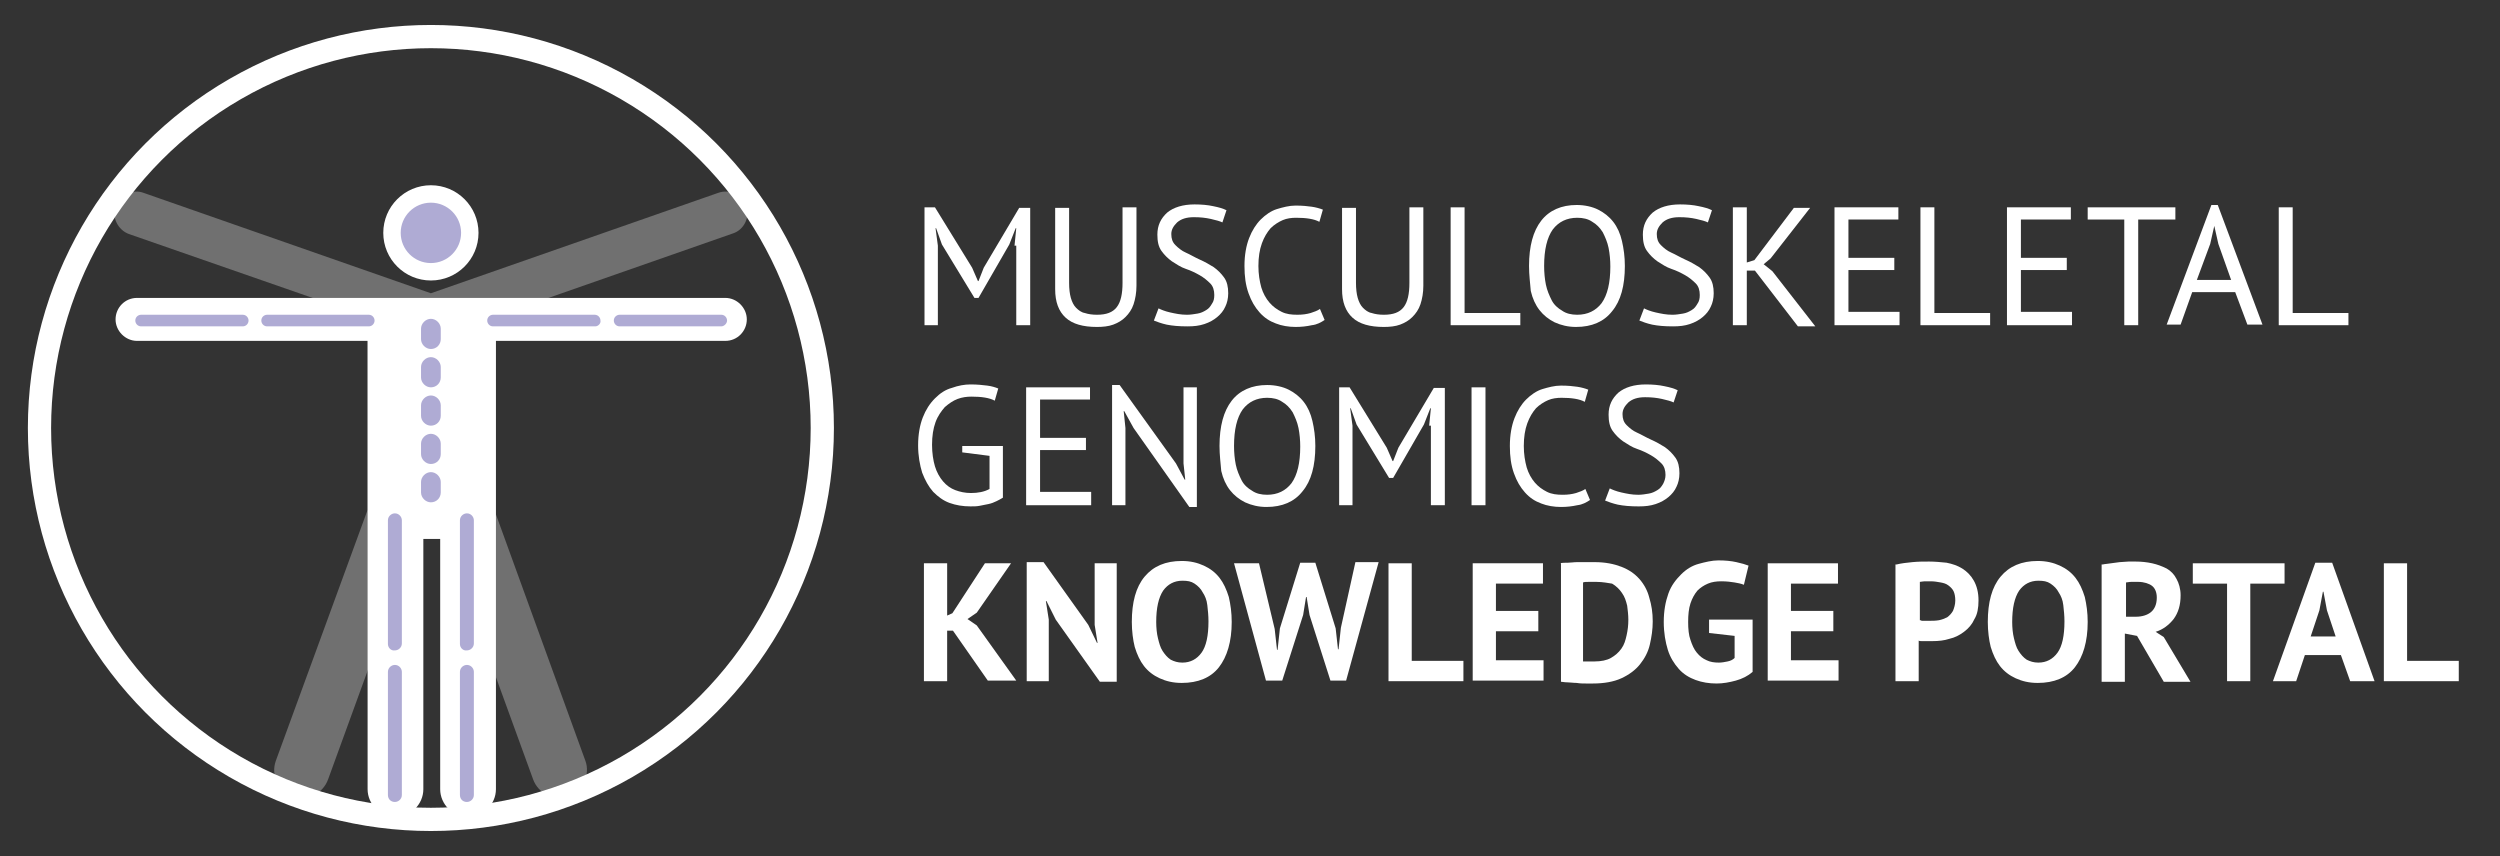<?xml version="1.0" encoding="utf-8"?>
<!-- Generator: Adobe Illustrator 23.0.4, SVG Export Plug-In . SVG Version: 6.00 Build 0)  -->
<svg version="1.1" id="Layer_1" xmlns="http://www.w3.org/2000/svg" xmlns:xlink="http://www.w3.org/1999/xlink" x="0px" y="0px"
	 viewBox="0 0 430.5 147.4" style="enable-background:new 0 0 430.5 147.4;" xml:space="preserve">
<rect x="0" y="0" width="430.5" height="147.4" fill="#333333" stroke="none"/>
<style type="text/css">
	.st0{fill:#FFFFFF;}
	.st1{opacity:0.3;fill:#FFFFFF;enable-background:new    ;}
	.st2{fill:none;stroke:#FFFFFF;stroke-width:4;stroke-linejoin:round;stroke-miterlimit:10;}
	.st3{fill:#AFABD4;}
</style>
<g>
	<g>
		<circle class="st0" cx="74.2" cy="40.1" r="8.2"/>
		<path class="st1" d="M128.5,35.5c-0.7-1.9-2.8-3-4.8-2.3L74.2,50.5L24.7,33.2c-1.9-0.7-4.1,0.4-4.8,2.3c-0.7,1.9,0.4,4.1,2.3,4.8
			l41.1,14.3v33.2L47.5,131c-0.9,2.5,0.4,5.2,2.9,6.1s5.2-0.4,6.1-2.9l15.1-41.5h5.1l15.1,41.5c0.9,2.5,3.7,3.8,6.1,2.9
			s3.8-3.7,2.9-6.1L85.3,88.3V54.5l40.9-14.3C128.1,39.6,129.2,37.4,128.5,35.5z"/>
		<path class="st0" d="M124.9,51.3H23.6c-2.1,0-3.7,1.7-3.7,3.7s1.7,3.7,3.7,3.7h39.7v23.2v10.9v43.1c0,2.6,2.2,4.8,4.8,4.8
			s4.8-2.2,4.8-4.8V92.8h2.9v43.1c0,2.6,2.2,4.8,4.8,4.8s4.8-2.2,4.8-4.8V92.8V81.9V58.7h39.5c2.1,0,3.7-1.7,3.7-3.7
			S126.9,51.3,124.9,51.3z"/>
		<circle class="st2" cx="74.2" cy="73.7" r="67.4"/>
		<g>
			<path class="st3" d="M41.8,56.2H24.3c-0.6,0-1-0.5-1-1l0,0c0-0.6,0.5-1,1-1h17.5c0.6,0,1,0.5,1,1l0,0
				C42.8,55.7,42.4,56.2,41.8,56.2z"/>
			<path class="st3" d="M63.5,56.2H46c-0.6,0-1-0.5-1-1l0,0c0-0.6,0.5-1,1-1h17.5c0.6,0,1,0.5,1,1l0,0
				C64.5,55.7,64.1,56.2,63.5,56.2z"/>
			<path class="st3" d="M102.5,56.2H84.9c-0.6,0-1-0.5-1-1l0,0c0-0.6,0.5-1,1-1h17.5c0.6,0,1,0.5,1,1l0,0
				C103.5,55.7,103,56.2,102.5,56.2z"/>
			<path class="st3" d="M124.2,56.2h-17.5c-0.6,0-1-0.5-1-1l0,0c0-0.6,0.5-1,1-1h17.5c0.6,0,1,0.5,1,1l0,0
				C125.2,55.7,124.7,56.2,124.2,56.2z"/>
			<path class="st3" d="M66.8,110.9V89.6c0-0.7,0.6-1.2,1.2-1.2l0,0c0.7,0,1.2,0.6,1.2,1.2v21.2c0,0.7-0.6,1.2-1.2,1.2l0,0
				C67.3,112.1,66.8,111.5,66.8,110.9z"/>
			<path class="st3" d="M66.8,136.9v-21.2c0-0.7,0.6-1.2,1.2-1.2l0,0c0.7,0,1.2,0.6,1.2,1.2v21.2c0,0.7-0.6,1.2-1.2,1.2l0,0
				C67.3,138.1,66.8,137.6,66.8,136.9z"/>
			<path class="st3" d="M79.2,110.9V89.6c0-0.7,0.6-1.2,1.2-1.2l0,0c0.7,0,1.2,0.6,1.2,1.2v21.2c0,0.7-0.6,1.2-1.2,1.2l0,0
				C79.7,112.1,79.2,111.5,79.2,110.9z"/>
			<path class="st3" d="M79.2,136.9v-21.2c0-0.7,0.6-1.2,1.2-1.2l0,0c0.7,0,1.2,0.6,1.2,1.2v21.2c0,0.7-0.6,1.2-1.2,1.2l0,0
				C79.7,138.1,79.2,137.6,79.2,136.9z"/>
			<circle class="st3" cx="74.2" cy="40.1" r="5.2"/>
			<path class="st3" d="M74.2,60.1L74.2,60.1c-0.9,0-1.7-0.8-1.7-1.7v-1.8c0-0.9,0.8-1.7,1.7-1.7l0,0c0.9,0,1.7,0.8,1.7,1.7v1.8
				C75.9,59.3,75.2,60.1,74.2,60.1z"/>
			<path class="st3" d="M74.2,66.7L74.2,66.7c-0.9,0-1.7-0.8-1.7-1.7v-1.8c0-0.9,0.8-1.7,1.7-1.7l0,0c0.9,0,1.7,0.8,1.7,1.7V65
				C75.9,65.9,75.2,66.7,74.2,66.7z"/>
			<path class="st3" d="M74.2,73.3L74.2,73.3c-0.9,0-1.7-0.8-1.7-1.7v-1.8c0-0.9,0.8-1.7,1.7-1.7l0,0c0.9,0,1.7,0.8,1.7,1.7v1.8
				C75.9,72.5,75.2,73.3,74.2,73.3z"/>
			<path class="st3" d="M74.2,79.9L74.2,79.9c-0.9,0-1.7-0.8-1.7-1.7v-1.8c0-0.9,0.8-1.7,1.7-1.7l0,0c0.9,0,1.7,0.8,1.7,1.7v1.8
				C75.9,79.1,75.2,79.9,74.2,79.9z"/>
			<path class="st3" d="M74.2,86.5L74.2,86.5c-0.9,0-1.7-0.8-1.7-1.7V83c0-0.9,0.8-1.7,1.7-1.7l0,0c0.9,0,1.7,0.8,1.7,1.7v1.8
				C75.9,85.7,75.2,86.5,74.2,86.5z"/>
		</g>
	</g>
</g>
<g>
	<g>
		<path class="st0" d="M174.7,42.3l0.3-3h-0.1l-1.1,2.8l-5.3,9.2h-0.7l-5.6-9.2l-1-2.8h-0.1l0.4,3V56h-2.3V35.7h1.8l6.4,10.4l1,2.3
			h0.1l0.9-2.3l6.1-10.3h1.9V56h-2.4V42.3z"/>
		<path class="st0" d="M193.4,35.7h2.3v13.5c0,1.2-0.2,2.3-0.5,3.2c-0.3,0.9-0.8,1.6-1.4,2.2c-0.6,0.6-1.3,1-2.1,1.3
			s-1.8,0.4-2.8,0.4c-2.4,0-4.2-0.5-5.4-1.6c-1.2-1.1-1.8-2.7-1.8-4.9v-14h2.4v12.9c0,1,0.1,1.9,0.3,2.6c0.2,0.7,0.5,1.3,0.9,1.7
			c0.4,0.4,0.9,0.8,1.5,0.9c0.6,0.2,1.3,0.3,2.1,0.3c1.6,0,2.7-0.4,3.4-1.3c0.7-0.9,1-2.3,1-4.2V35.7z"/>
		<path class="st0" d="M209.1,50.8c0-0.8-0.2-1.5-0.7-2c-0.5-0.5-1.1-1-1.8-1.4c-0.7-0.4-1.5-0.8-2.4-1.1c-0.9-0.3-1.6-0.8-2.4-1.3
			c-0.7-0.5-1.3-1.1-1.8-1.8s-0.7-1.6-0.7-2.8c0-1.6,0.6-2.8,1.7-3.8c1.1-0.9,2.7-1.4,4.7-1.4c1.2,0,2.3,0.1,3.2,0.3
			c1,0.2,1.7,0.4,2.3,0.7l-0.7,2.1c-0.4-0.2-1.1-0.4-2-0.6c-0.9-0.2-1.8-0.3-2.9-0.3c-1.3,0-2.2,0.3-2.9,0.9c-0.6,0.6-1,1.2-1,2
			c0,0.8,0.2,1.4,0.7,1.9s1.1,1,1.8,1.3s1.5,0.8,2.4,1.2c0.9,0.4,1.6,0.8,2.4,1.3c0.7,0.5,1.3,1.1,1.8,1.8c0.5,0.7,0.7,1.6,0.7,2.7
			c0,0.9-0.2,1.7-0.5,2.3c-0.3,0.7-0.8,1.3-1.4,1.8c-0.6,0.5-1.3,0.9-2.2,1.2c-0.9,0.3-1.8,0.4-2.9,0.4c-1.5,0-2.6-0.1-3.6-0.3
			c-0.9-0.2-1.7-0.5-2.2-0.7l0.8-2.1c0.4,0.2,1.1,0.5,2,0.7s1.8,0.4,2.9,0.4c0.6,0,1.2-0.1,1.8-0.2s1-0.3,1.5-0.6s0.7-0.6,1-1.1
			C209,51.9,209.1,51.4,209.1,50.8z"/>
		<path class="st0" d="M228.1,55.1c-0.6,0.4-1.3,0.8-2.2,0.9c-0.9,0.2-1.8,0.3-2.8,0.3c-1.2,0-2.4-0.2-3.4-0.6c-1.1-0.4-2-1-2.8-1.9
			c-0.8-0.9-1.4-1.9-1.9-3.3s-0.7-2.9-0.7-4.7c0-1.9,0.3-3.5,0.8-4.8c0.5-1.3,1.2-2.4,2-3.2c0.8-0.8,1.8-1.5,2.8-1.8
			s2.1-0.6,3.2-0.6c1.2,0,2.1,0.1,2.8,0.2c0.7,0.1,1.4,0.3,1.9,0.5l-0.6,2.1c-0.9-0.5-2.3-0.7-4-0.7c-0.8,0-1.6,0.1-2.3,0.4
			s-1.5,0.8-2.1,1.4c-0.6,0.7-1.1,1.5-1.5,2.6c-0.4,1.1-0.6,2.4-0.6,3.9c0,1.4,0.2,2.6,0.5,3.7c0.3,1,0.8,1.9,1.4,2.6
			c0.6,0.7,1.3,1.2,2.1,1.6s1.7,0.5,2.7,0.5c0.9,0,1.6-0.1,2.3-0.3c0.6-0.2,1.2-0.4,1.6-0.7L228.1,55.1z"/>
		<path class="st0" d="M242.8,35.7h2.3v13.5c0,1.2-0.2,2.3-0.5,3.2c-0.3,0.9-0.8,1.6-1.4,2.2c-0.6,0.6-1.3,1-2.1,1.3
			s-1.8,0.4-2.8,0.4c-2.4,0-4.2-0.5-5.4-1.6c-1.2-1.1-1.8-2.7-1.8-4.9v-14h2.4v12.9c0,1,0.1,1.9,0.3,2.6c0.2,0.7,0.5,1.3,0.9,1.7
			c0.4,0.4,0.9,0.8,1.5,0.9c0.6,0.2,1.3,0.3,2.1,0.3c1.6,0,2.7-0.4,3.4-1.3c0.7-0.9,1-2.3,1-4.2V35.7z"/>
		<path class="st0" d="M261.8,56h-12V35.7h2.4v18.2h9.6V56z"/>
		<path class="st0" d="M263.3,45.8c0-3.4,0.7-6,2.1-7.8s3.5-2.7,6.1-2.7c1.4,0,2.7,0.3,3.7,0.8c1,0.5,1.9,1.2,2.6,2.1s1.2,2,1.5,3.3
			c0.3,1.3,0.5,2.7,0.5,4.3c0,3.4-0.7,6-2.2,7.8c-1.4,1.8-3.5,2.7-6.2,2.7c-1.4,0-2.6-0.3-3.7-0.8c-1-0.5-1.9-1.2-2.6-2.1
			c-0.7-0.9-1.2-2-1.5-3.3C263.5,48.8,263.3,47.4,263.3,45.8z M265.9,45.8c0,1.1,0.1,2.2,0.3,3.2c0.2,1,0.6,1.9,1,2.7
			s1.1,1.4,1.8,1.8c0.7,0.5,1.6,0.7,2.6,0.7c1.8,0,3.2-0.7,4.2-2c1-1.4,1.5-3.5,1.5-6.3c0-1.1-0.1-2.2-0.3-3.2c-0.2-1-0.6-1.9-1-2.7
			c-0.5-0.8-1.1-1.4-1.8-1.8c-0.7-0.5-1.6-0.7-2.6-0.7c-1.8,0-3.2,0.7-4.2,2C266.4,40.9,265.9,43,265.9,45.8z"/>
		<path class="st0" d="M292.7,50.8c0-0.8-0.2-1.5-0.7-2c-0.5-0.5-1.1-1-1.8-1.4c-0.7-0.4-1.5-0.8-2.4-1.1c-0.9-0.3-1.6-0.8-2.4-1.3
			c-0.7-0.5-1.3-1.1-1.8-1.8s-0.7-1.6-0.7-2.8c0-1.6,0.6-2.8,1.7-3.8c1.1-0.9,2.7-1.4,4.7-1.4c1.2,0,2.3,0.1,3.2,0.3
			c1,0.2,1.7,0.4,2.3,0.7l-0.7,2.1c-0.4-0.2-1.1-0.4-2-0.6c-0.9-0.2-1.8-0.3-2.9-0.3c-1.3,0-2.2,0.3-2.9,0.9c-0.6,0.6-1,1.2-1,2
			c0,0.8,0.2,1.4,0.7,1.9s1.1,1,1.8,1.3s1.5,0.8,2.4,1.2c0.9,0.4,1.6,0.8,2.4,1.3c0.7,0.5,1.3,1.1,1.8,1.8c0.5,0.7,0.7,1.6,0.7,2.7
			c0,0.9-0.2,1.7-0.5,2.3c-0.3,0.7-0.8,1.3-1.4,1.8c-0.6,0.5-1.3,0.9-2.2,1.2c-0.9,0.3-1.8,0.4-2.9,0.4c-1.5,0-2.6-0.1-3.6-0.3
			c-0.9-0.2-1.7-0.5-2.2-0.7l0.8-2.1c0.4,0.2,1.1,0.5,2,0.7s1.8,0.4,2.9,0.4c0.6,0,1.2-0.1,1.8-0.2s1-0.3,1.5-0.6s0.7-0.6,1-1.1
			C292.6,51.9,292.7,51.4,292.7,50.8z"/>
		<path class="st0" d="M302.2,46.6h-1.4V56h-2.4V35.7h2.4v9.5l1.3-0.4l6.8-9h2.8l-6.8,8.7l-1.2,1l1.5,1.2l7.4,9.5h-3L302.2,46.6z"/>
		<path class="st0" d="M315.9,35.7h11v2.1h-8.6v6.6h7.9v2.1h-7.9v7.2h8.8V56h-11.2V35.7z"/>
		<path class="st0" d="M342.7,56h-12V35.7h2.4v18.2h9.6V56z"/>
		<path class="st0" d="M345.6,35.7h11v2.1H348v6.6h7.9v2.1H348v7.2h8.8V56h-11.2V35.7z"/>
		<path class="st0" d="M374.5,37.8h-6.3V56h-2.4V37.8h-6.3v-2.1h15.1V37.8z"/>
		<path class="st0" d="M384.9,50.3h-7.4l-2,5.6h-2.4l7.7-20.6h1.1l7.7,20.6H387L384.9,50.3z M378.3,48.2h5.9l-2.2-6.2l-0.7-3.1h0
			l-0.7,3.1L378.3,48.2z"/>
		<path class="st0" d="M404.4,56h-12V35.7h2.4v18.2h9.6V56z"/>
		<path class="st0" d="M165.9,76.8h6.8v8.9c-0.3,0.2-0.7,0.4-1.1,0.6c-0.4,0.2-0.9,0.4-1.4,0.5c-0.5,0.1-1,0.2-1.5,0.3
			c-0.5,0.1-1,0.1-1.6,0.1c-1.3,0-2.5-0.2-3.6-0.6c-1.1-0.4-2-1.1-2.8-1.9c-0.8-0.9-1.4-2-1.9-3.3c-0.4-1.3-0.7-2.9-0.7-4.7
			c0-1.9,0.3-3.5,0.8-4.8s1.2-2.4,2.1-3.3s1.8-1.5,2.9-1.8c1.1-0.4,2.2-0.6,3.2-0.6c1.2,0,2.1,0.1,2.9,0.2c0.8,0.1,1.4,0.3,1.9,0.5
			l-0.6,2.1c-0.9-0.5-2.3-0.7-4-0.7c-0.8,0-1.6,0.1-2.4,0.4c-0.8,0.3-1.5,0.8-2.2,1.4c-0.6,0.7-1.2,1.5-1.6,2.6
			c-0.4,1.1-0.6,2.4-0.6,3.9c0,1.4,0.2,2.7,0.5,3.7c0.3,1,0.8,1.9,1.4,2.6c0.6,0.7,1.3,1.2,2.1,1.5c0.8,0.3,1.7,0.5,2.7,0.5
			c1.2,0,2.3-0.2,3.2-0.7v-5.7l-4.7-0.6V76.8z"/>
		<path class="st0" d="M176.7,66.7h11v2.1h-8.6v6.6h7.9v2.1h-7.9v7.2h8.8V87h-11.2V66.7z"/>
		<path class="st0" d="M195.2,73.7l-1.6-2.9h-0.1l0.3,2.9V87h-2.3V66.3h1.3l9.7,13.5l1.5,2.8h0.1l-0.3-2.8V66.7h2.3v20.6h-1.3
			L195.2,73.7z"/>
		<path class="st0" d="M210,76.8c0-3.4,0.7-6,2.1-7.8s3.5-2.7,6.1-2.7c1.4,0,2.7,0.3,3.7,0.8c1,0.5,1.9,1.2,2.6,2.1s1.2,2,1.5,3.3
			c0.3,1.3,0.5,2.7,0.5,4.3c0,3.4-0.7,6-2.2,7.8c-1.4,1.8-3.5,2.7-6.2,2.7c-1.4,0-2.6-0.3-3.7-0.8c-1-0.5-1.9-1.2-2.6-2.1
			c-0.7-0.9-1.2-2-1.5-3.3C210.2,79.8,210,78.4,210,76.8z M212.5,76.8c0,1.1,0.1,2.2,0.3,3.2c0.2,1,0.6,1.9,1,2.7s1.1,1.4,1.8,1.8
			c0.7,0.5,1.6,0.7,2.6,0.7c1.8,0,3.2-0.7,4.2-2c1-1.4,1.5-3.5,1.5-6.3c0-1.1-0.1-2.2-0.3-3.2c-0.2-1-0.6-1.9-1-2.7
			c-0.5-0.8-1.1-1.4-1.8-1.8c-0.7-0.5-1.6-0.7-2.6-0.7c-1.8,0-3.2,0.7-4.2,2C213,71.9,212.5,74,212.5,76.8z"/>
		<path class="st0" d="M246.1,73.3l0.3-3h-0.1l-1.1,2.8l-5.3,9.2h-0.7l-5.6-9.2l-1-2.8h-0.1l0.4,3V87h-2.3V66.7h1.8l6.4,10.4l1,2.3
			h0.1l0.9-2.3l6.1-10.3h1.9V87h-2.4V73.3z"/>
		<path class="st0" d="M253.4,66.7h2.4V87h-2.4V66.7z"/>
		<path class="st0" d="M273.8,86.1c-0.6,0.4-1.3,0.8-2.2,0.9c-0.9,0.2-1.8,0.3-2.8,0.3c-1.2,0-2.4-0.2-3.4-0.6c-1.1-0.4-2-1-2.8-1.9
			c-0.8-0.9-1.4-1.9-1.9-3.3s-0.7-2.9-0.7-4.7c0-1.9,0.3-3.5,0.8-4.8c0.5-1.3,1.2-2.4,2-3.2c0.8-0.8,1.8-1.5,2.8-1.8
			s2.1-0.6,3.2-0.6c1.2,0,2.1,0.1,2.8,0.2c0.7,0.1,1.4,0.3,1.9,0.5l-0.6,2.1c-0.9-0.5-2.3-0.7-4-0.7c-0.8,0-1.6,0.1-2.3,0.4
			s-1.5,0.8-2.1,1.4c-0.6,0.7-1.1,1.5-1.5,2.6c-0.4,1.1-0.6,2.4-0.6,3.9c0,1.4,0.2,2.6,0.5,3.7c0.3,1,0.8,1.9,1.4,2.6
			c0.6,0.7,1.3,1.2,2.1,1.6s1.7,0.5,2.7,0.5c0.9,0,1.6-0.1,2.3-0.3c0.6-0.2,1.2-0.4,1.6-0.7L273.8,86.1z"/>
		<path class="st0" d="M286.8,81.8c0-0.8-0.2-1.5-0.7-2c-0.5-0.5-1.1-1-1.8-1.4c-0.7-0.4-1.5-0.8-2.4-1.1c-0.9-0.3-1.6-0.8-2.4-1.3
			c-0.7-0.5-1.3-1.1-1.8-1.8s-0.7-1.6-0.7-2.8c0-1.6,0.6-2.8,1.7-3.8c1.1-0.9,2.7-1.4,4.7-1.4c1.2,0,2.3,0.1,3.2,0.3
			c1,0.2,1.7,0.4,2.3,0.7l-0.7,2.1c-0.4-0.2-1.1-0.4-2-0.6c-0.9-0.2-1.8-0.3-2.9-0.3c-1.3,0-2.2,0.3-2.9,0.9c-0.6,0.6-1,1.2-1,2
			c0,0.8,0.2,1.4,0.7,1.9s1.1,1,1.8,1.3s1.5,0.8,2.4,1.2c0.9,0.4,1.6,0.8,2.4,1.3c0.7,0.5,1.3,1.1,1.8,1.8c0.5,0.7,0.7,1.6,0.7,2.7
			c0,0.9-0.2,1.7-0.5,2.3c-0.3,0.7-0.8,1.3-1.4,1.8c-0.6,0.5-1.3,0.9-2.2,1.2c-0.9,0.3-1.8,0.4-2.9,0.4c-1.5,0-2.6-0.1-3.6-0.3
			c-0.9-0.2-1.7-0.5-2.2-0.7l0.8-2.1c0.4,0.2,1.1,0.5,2,0.7s1.8,0.4,2.9,0.4c0.6,0,1.2-0.1,1.8-0.2s1-0.3,1.5-0.6s0.7-0.6,1-1.1
			C286.6,82.9,286.8,82.4,286.8,81.8z"/>
	</g>
	<g>
		<g>
			<path class="st0" d="M164.1,108.6h-1v8.7h-4V97h4v9l0.9-0.4l5.6-8.6h4.5l-5.9,8.5l-1.6,1.1l1.6,1.1l6.8,9.5h-4.9L164.1,108.6z"/>
			<path class="st0" d="M181.8,106.7l-1.6-3.2h-0.1l0.5,3.2v10.6h-3.8V96.8h2.9l7.7,10.8l1.5,3.1h0.1l-0.5-3.1V97h3.8v20.4h-2.9
				L181.8,106.7z"/>
			<path class="st0" d="M194.9,107.1c0-3.4,0.7-6,2.2-7.8c1.5-1.8,3.6-2.7,6.4-2.7c1.5,0,2.7,0.3,3.8,0.8c1.1,0.5,2,1.2,2.7,2.1
				c0.7,0.9,1.2,2,1.6,3.3c0.3,1.3,0.5,2.7,0.5,4.3c0,3.4-0.8,6-2.2,7.8s-3.6,2.7-6.4,2.7c-1.5,0-2.7-0.3-3.8-0.8
				c-1.1-0.5-2-1.2-2.7-2.1c-0.7-0.9-1.2-2-1.6-3.3C195.1,110.2,194.9,108.7,194.9,107.1z M199.1,107.1c0,1,0.1,2,0.3,2.8
				s0.4,1.6,0.8,2.2c0.4,0.6,0.8,1.1,1.4,1.5c0.6,0.3,1.2,0.5,2,0.5c1.4,0,2.5-0.6,3.3-1.7c0.8-1.1,1.2-2.9,1.2-5.4
				c0-1-0.1-1.9-0.2-2.8s-0.4-1.6-0.8-2.2c-0.3-0.6-0.8-1.1-1.4-1.5c-0.6-0.4-1.2-0.5-2.1-0.5c-1.4,0-2.5,0.6-3.3,1.7
				C199.5,102.9,199.1,104.7,199.1,107.1z"/>
			<path class="st0" d="M219.5,108.3l0.4,3.6h0.1l0.4-3.7l3.5-11.3h2.6l3.5,11.3l0.4,3.6h0.1l0.4-3.7l2.5-11.3h4l-5.6,20.4h-2.7
				l-3.6-11.3l-0.5-3.1h-0.1l-0.5,3.1l-3.6,11.3H218L212.5,97h4.3L219.5,108.3z"/>
			<path class="st0" d="M251.9,117.3h-12.8V97h4v16.8h8.9V117.3z"/>
			<path class="st0" d="M253.7,97h12v3.5h-8.1v4.7h7.3v3.5h-7.3v5h8.2v3.5h-12.2V97z"/>
			<path class="st0" d="M268.6,97c0.4-0.1,0.9-0.1,1.4-0.1c0.5,0,1-0.1,1.6-0.1c0.5,0,1.1,0,1.6,0s1,0,1.4,0c1.8,0,3.3,0.3,4.6,0.8
				c1.3,0.5,2.3,1.2,3.1,2.1c0.8,0.9,1.4,2,1.7,3.2c0.4,1.3,0.6,2.6,0.6,4.1c0,1.4-0.2,2.7-0.5,4c-0.3,1.3-0.9,2.4-1.7,3.4
				c-0.8,1-1.9,1.8-3.2,2.4c-1.3,0.6-3,0.9-4.9,0.9c-0.3,0-0.7,0-1.2,0c-0.5,0-1,0-1.6-0.1c-0.6,0-1.1-0.1-1.6-0.1
				c-0.5,0-0.9-0.1-1.1-0.1V97z M274.9,100.2c-0.4,0-0.9,0-1.3,0c-0.4,0-0.8,0-1,0.1v13.6c0.1,0,0.2,0,0.4,0s0.4,0,0.6,0
				c0.2,0,0.4,0,0.6,0s0.3,0,0.4,0c1.1,0,2.1-0.2,2.8-0.6c0.7-0.4,1.3-0.9,1.8-1.6s0.7-1.4,0.9-2.3c0.2-0.9,0.3-1.7,0.3-2.7
				c0-0.8-0.1-1.6-0.2-2.4c-0.2-0.8-0.4-1.5-0.9-2.2c-0.4-0.6-1-1.2-1.7-1.6C276.9,100.4,276,100.2,274.9,100.2z"/>
			<path class="st0" d="M294.2,106.7h7.6v9c-0.8,0.7-1.8,1.2-2.9,1.5c-1.1,0.3-2.2,0.5-3.3,0.5c-1.3,0-2.5-0.2-3.6-0.6
				c-1.1-0.4-2.1-1-2.9-1.9c-0.8-0.9-1.5-2-1.9-3.3s-0.7-2.9-0.7-4.8c0-1.9,0.3-3.5,0.8-4.9s1.3-2.4,2.2-3.3s1.9-1.5,3-1.8
				s2.3-0.6,3.4-0.6c1.2,0,2.2,0.1,3.1,0.3c0.9,0.2,1.6,0.4,2.1,0.6l-0.8,3.3c-0.5-0.2-1-0.3-1.6-0.4c-0.6-0.1-1.4-0.2-2.3-0.2
				c-0.8,0-1.6,0.1-2.3,0.4c-0.7,0.3-1.3,0.7-1.8,1.2c-0.5,0.6-0.9,1.3-1.2,2.2c-0.3,0.9-0.4,2-0.4,3.2c0,1.2,0.1,2.3,0.4,3.1
				c0.3,0.9,0.6,1.6,1.1,2.2c0.5,0.6,1,1,1.7,1.3c0.6,0.3,1.3,0.4,2.1,0.4c0.5,0,1-0.1,1.5-0.2c0.5-0.1,0.9-0.3,1.2-0.6v-3.8
				l-4.4-0.5V106.7z"/>
			<path class="st0" d="M304.5,97h12v3.5h-8.1v4.7h7.3v3.5h-7.3v5h8.2v3.5h-12.2V97z"/>
			<path class="st0" d="M326.6,97.2c0.8-0.2,1.7-0.3,2.7-0.4c1-0.1,1.9-0.1,2.9-0.1c1,0,2,0.1,3,0.2c1,0.2,1.9,0.5,2.7,1
				c0.8,0.5,1.5,1.2,2,2.1c0.5,0.9,0.8,2,0.8,3.4c0,1.3-0.2,2.4-0.7,3.2c-0.4,0.9-1,1.6-1.8,2.2s-1.6,1-2.5,1.2
				c-0.9,0.3-1.9,0.4-2.9,0.4c-0.1,0-0.3,0-0.5,0s-0.4,0-0.7,0c-0.2,0-0.5,0-0.7,0c-0.2,0-0.4,0-0.5-0.1v7h-4V97.2z M332.5,100.1
				c-0.4,0-0.8,0-1.1,0c-0.3,0-0.6,0.1-0.8,0.1v6.6c0.1,0,0.2,0,0.3,0.1c0.2,0,0.3,0,0.5,0s0.3,0,0.5,0s0.3,0,0.4,0
				c0.5,0,1,0,1.6-0.1c0.5-0.1,1-0.3,1.4-0.5c0.4-0.3,0.7-0.6,1-1.1c0.2-0.5,0.4-1.1,0.4-1.8c0-0.6-0.1-1.2-0.3-1.6
				c-0.2-0.4-0.5-0.7-0.9-1c-0.4-0.3-0.8-0.4-1.3-0.5S333,100.1,332.5,100.1z"/>
			<path class="st0" d="M342.3,107.1c0-3.4,0.7-6,2.2-7.8c1.5-1.8,3.6-2.7,6.4-2.7c1.5,0,2.7,0.3,3.8,0.8c1.1,0.5,2,1.2,2.7,2.1
				c0.7,0.9,1.2,2,1.6,3.3c0.3,1.3,0.5,2.7,0.5,4.3c0,3.4-0.8,6-2.2,7.8s-3.6,2.7-6.4,2.7c-1.5,0-2.7-0.3-3.8-0.8
				c-1.1-0.5-2-1.2-2.7-2.1c-0.7-0.9-1.2-2-1.6-3.3C342.5,110.2,342.3,108.7,342.3,107.1z M346.5,107.1c0,1,0.1,2,0.3,2.8
				s0.4,1.6,0.8,2.2c0.4,0.6,0.8,1.1,1.4,1.5c0.6,0.3,1.2,0.5,2,0.5c1.4,0,2.5-0.6,3.3-1.7c0.8-1.1,1.2-2.9,1.2-5.4
				c0-1-0.1-1.9-0.2-2.8s-0.4-1.6-0.8-2.2c-0.3-0.6-0.8-1.1-1.4-1.5c-0.6-0.4-1.2-0.5-2.1-0.5c-1.4,0-2.5,0.6-3.3,1.7
				C346.9,102.9,346.5,104.7,346.5,107.1z"/>
			<path class="st0" d="M362.1,97.2c0.4-0.1,0.9-0.1,1.4-0.2c0.5-0.1,1-0.1,1.5-0.2c0.5,0,1-0.1,1.5-0.1s0.9,0,1.3,0
				c0.9,0,1.9,0.1,2.8,0.3c0.9,0.2,1.7,0.5,2.5,0.9c0.7,0.4,1.3,1,1.7,1.8c0.4,0.7,0.7,1.7,0.7,2.8c0,1.7-0.4,3-1.2,4.1
				c-0.8,1-1.8,1.8-3.1,2.2l1.4,0.9l4.6,7.7h-4.6l-4.6-7.9l-2.1-0.4v8.3h-4V97.2z M368.2,100.2c-0.4,0-0.8,0-1.2,0
				c-0.4,0-0.7,0.1-0.9,0.1v5.9h1.7c1.1,0,2-0.3,2.6-0.8s1-1.3,1-2.5c0-0.9-0.3-1.6-0.8-2S369.2,100.2,368.2,100.2z"/>
			<path class="st0" d="M393.4,100.5h-5.9v16.8h-4v-16.8h-5.9V97h15.8V100.5z"/>
			<path class="st0" d="M403.1,112.8h-6.2l-1.5,4.5h-4l7.3-20.4h2.9l7.3,20.4h-4.2L403.1,112.8z M397.9,109.6h4.3l-1.5-4.5l-0.6-3.2
				h-0.1l-0.6,3.2L397.9,109.6z"/>
			<path class="st0" d="M423.3,117.3h-12.8V97h4v16.8h8.9V117.3z"/>
		</g>
	</g>
</g>
</svg>
